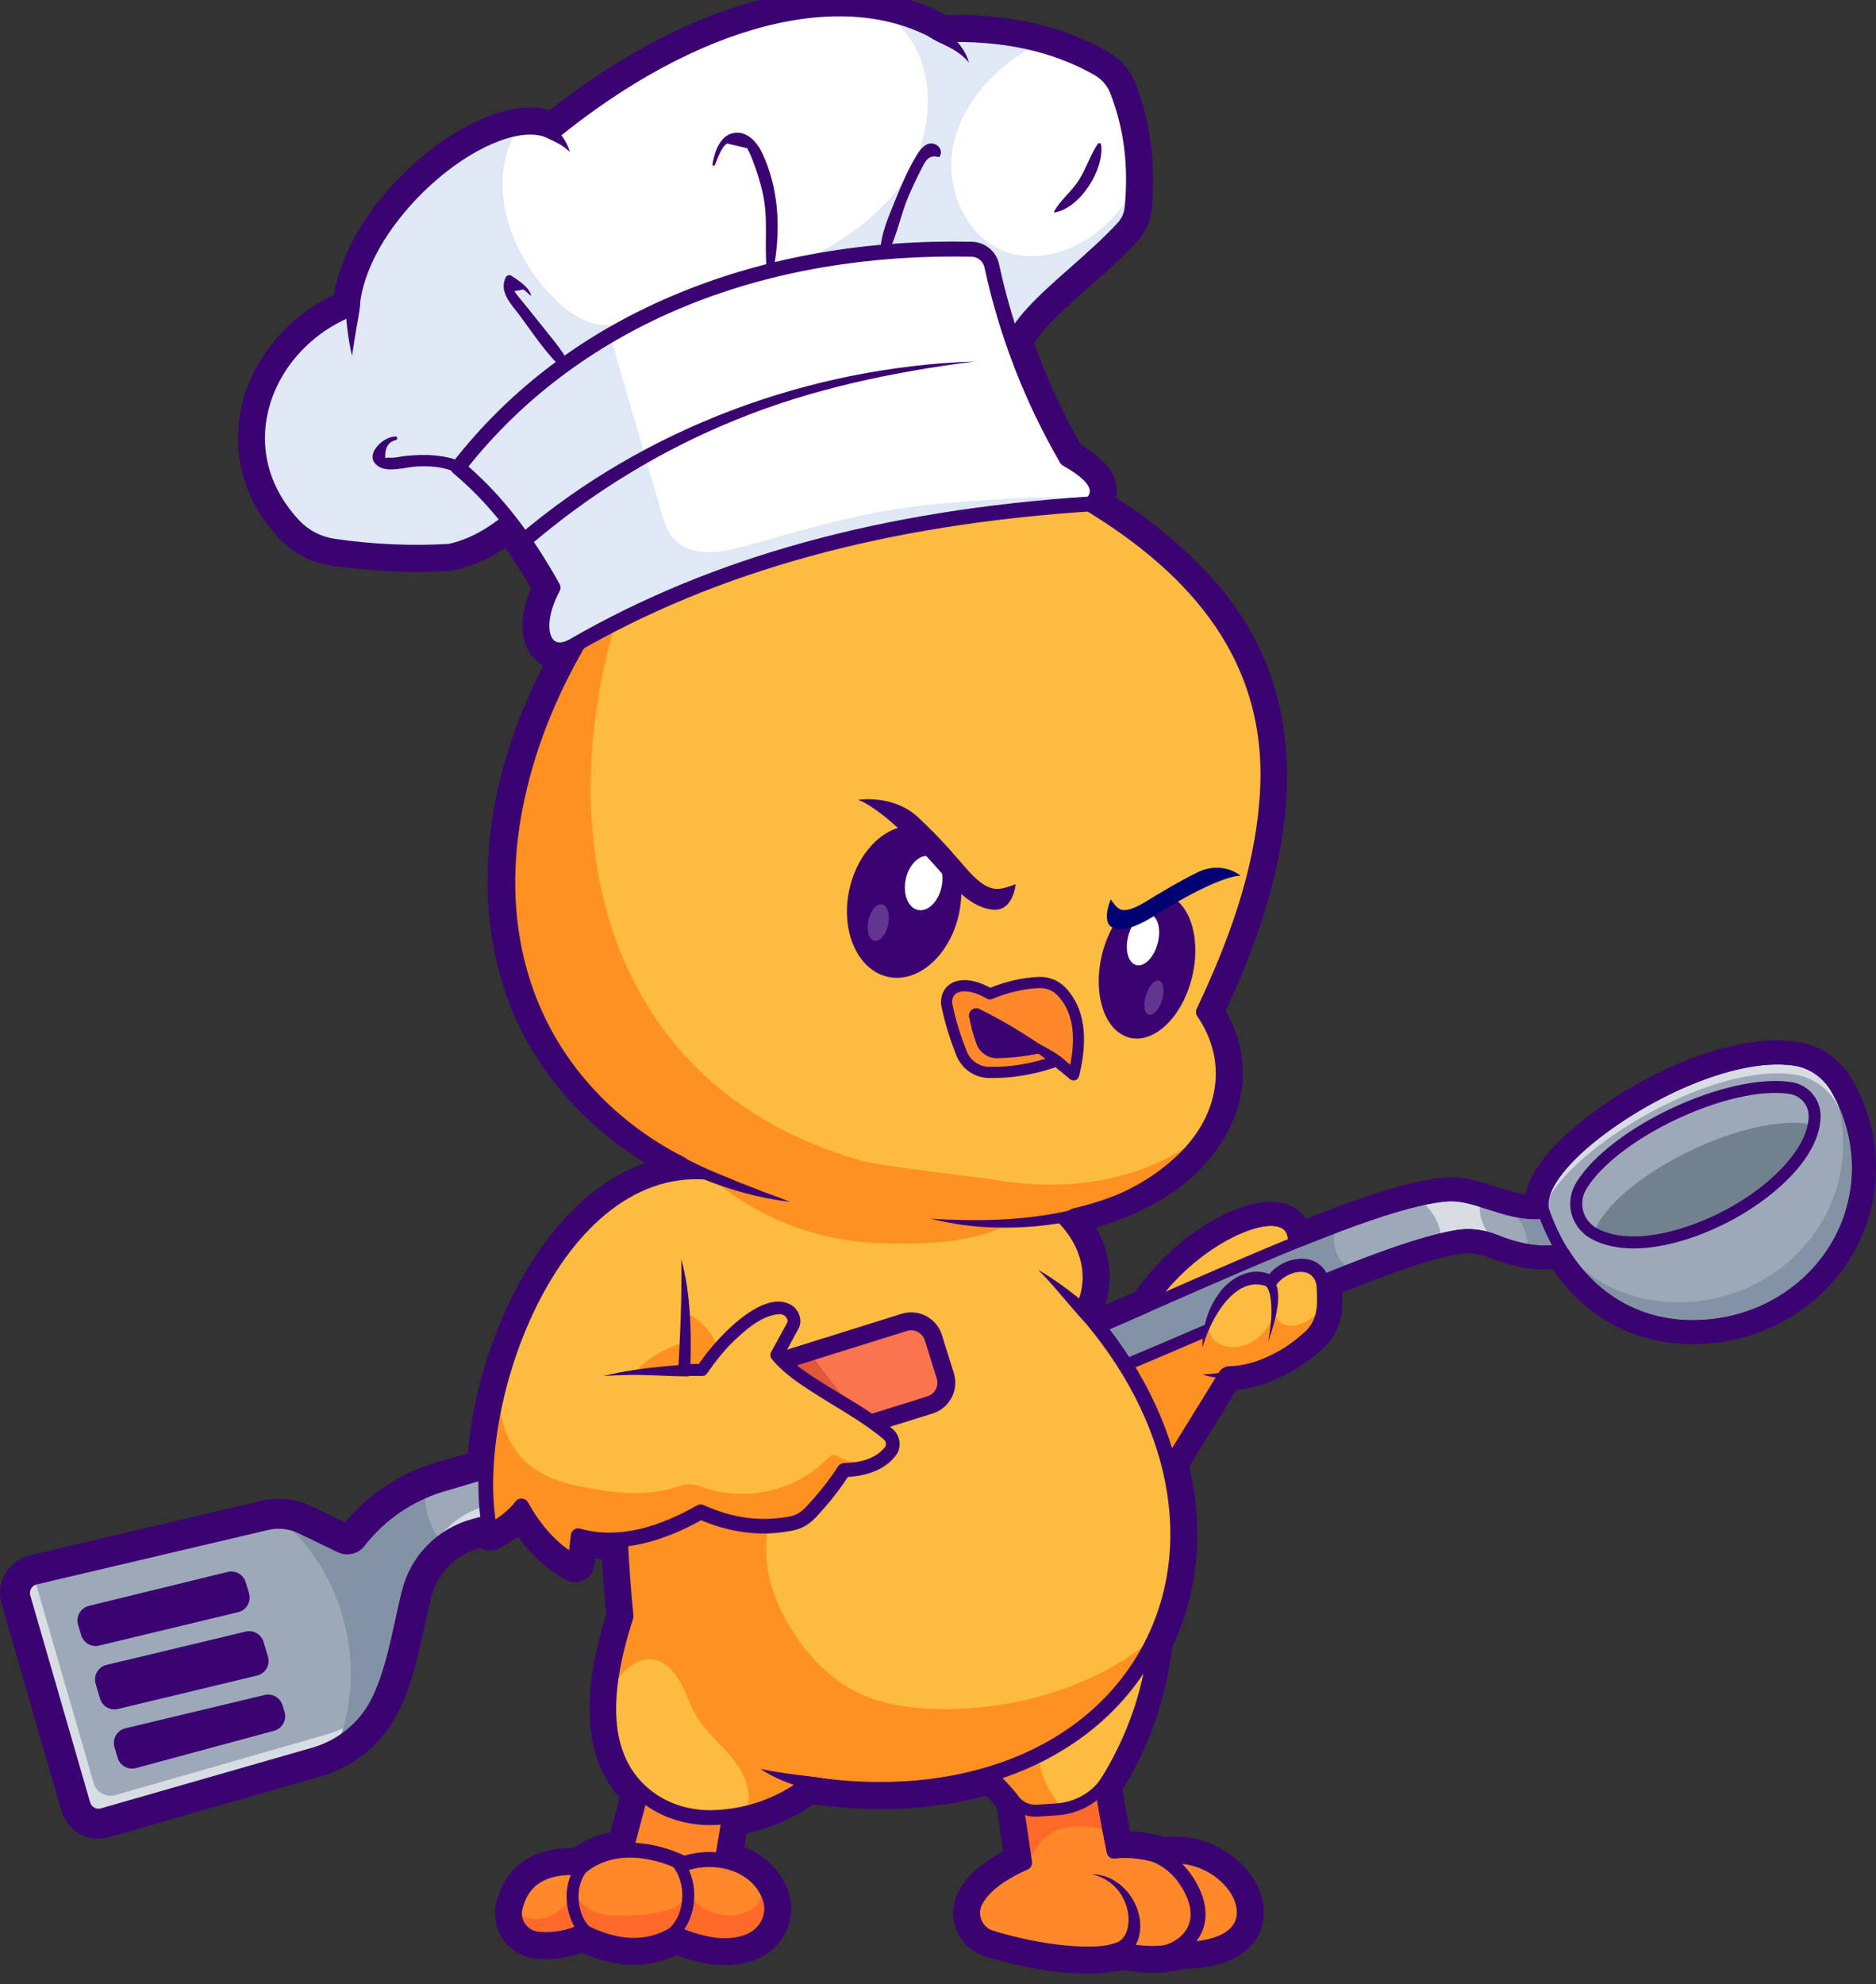 <?xml version="1.0" encoding="UTF-8"?>
<svg id="Layer_2" xmlns="http://www.w3.org/2000/svg" viewBox="0 0 3121.97 3300.75">
  <rect x="0" y="0" width="3121.97" height="3300.75" fill="#333333" stroke="none"/>
  <g id="Layer_1-2">
    <g>
      <g>
        <path d="M2153.44,2068.1l-87.64,173.69-5.07,8.25-139.09,225.39-97.28-111.15-41.91-47.92,79.54-84.51,46.93-58.71c82.32-125.22,248.26-190.69,244.53-105.04h-.01Z" fill="#fbbc3f"/>
        <path d="M2060.73,2250.04l-139.09,225.39-97.28-111.15c-2.68-27.64,2.04-56.22,12.23-82.17,15.06-38.53,41.36-71.83,71.28-100.36l1.89-1.94c38.62,15.76,82.42,18.64,122.78,8,7.41,20.83,18.74,40.07,27.44,60.4.25.6.5,1.19.75,1.84h0Z" fill="#ff9022"/>
        <path d="M1921.64,2485.37c-2.85,0-5.59-1.23-7.48-3.39l-139.19-159.07c-3.37-3.85-3.27-9.63.24-13.36l79.26-84.22,46.38-58.03c66.46-100.78,182.06-161.8,233.67-145.11,19.63,6.34,29.87,22.81,28.84,46.36-.06,1.41-.42,2.79-1.05,4.04l-87.64,173.69c-.13.25-.27.5-.42.74l-144.16,233.64c-1.66,2.69-4.49,4.43-7.64,4.69-.28.02-.55.03-.83.03h.02ZM1795.87,2316.6l124.38,142.14,136.86-221.81,86.45-171.32c.12-17.49-8.52-22.37-15.15-24.52-39.2-12.66-147.53,40.68-211.2,137.51-.17.25-.35.5-.54.74l-46.92,58.7c-.17.21-.35.42-.53.6l-73.35,77.95h0Z" fill="#3b0372"/>
        <path d="M2617.59,2057.86l-19.09,21.52c-35.25,7.01-72.53-.3-111.1-15.91-20.18-8.15-42.1-10.79-63.53-7.06-45.49,7.9-105.93,28.33-174.88,55.38-126.81,49.81-282.41,121.99-426.77,179.7l-24.85-69.59c158.97-69,310.69-137.95,430.05-182.94,78.49-29.58,142.97-48.72,186.36-50.71,39.27,0,75.41,21.72,119.11,28.14.05.05.1.05.15,0,11.58,1.74,23.66,2.39,36.49,1.24l1.24,1.04h.05l46.78,39.17v.02Z" fill="#9da9b9"/>
        <g opacity=".6">
          <path d="M2361.58,1996.43c21.51,14.45,35.68,39.28,37.18,65.14,25.27-12.79,55.92-14.5,82.46-4.6-13.03-14.02-19.9-33.57-18.5-52.66.1-1.33.23-2.7-.2-3.96-.51-1.5-1.75-2.63-2.99-3.61-15.81-12.57-37.9-12.46-58.09-11.75-12.97.46-27.15,1.39-36.65,10.23" fill="#fff"/>
        </g>
        <path d="M2249.38,2110.1c-.1.55-.25,1.14-.4,1.69-126.81,49.81-282.41,121.99-426.76,179.7l-24.85-69.59c158.97-69,310.69-137.95,430.05-182.94l-.05.1c-16.01,23.51-4.52,60.7,22.02,71.04h-.01Z" fill="#8393a5"/>
        <path d="M2541.38,2072.67c1.64-23.71-11.19-47.87-31.72-59.85l6.56.9c5.17,2.34,10.94,2.83,16.65,2.68.05.05.1.05.15,0,11.58,1.74,23.66,2.39,36.49,1.24l1.24,1.04h.05c5.42,21.03,13.42,41.41,23.71,60.55-17.9.2-35.84-1.99-53.14-6.56h.01Z" fill="#8393a5"/>
        <path d="M1822.22,2301.44c-1.4,0-2.79-.29-4.09-.88-2.46-1.11-4.36-3.17-5.28-5.72l-24.85-69.59c-1.76-4.93.6-10.38,5.41-12.47,38.85-16.86,77.27-33.72,114.89-50.23,219.98-96.53,409.95-179.9,505.03-184.22h.05c24.09,0,45.73,7.04,68.65,14.5,26.82,8.73,54.56,17.73,86.6,14.93,2.64-.28,5.23.58,7.25,2.27l48.09,40.2c2.06,1.72,3.34,4.21,3.54,6.89s-.7,5.33-2.49,7.34l-19.12,21.52c-1.44,1.62-3.37,2.73-5.49,3.15-34.36,6.84-72.53,1.45-116.74-16.42-18.8-7.59-38.9-9.85-58.11-6.51-86.94,15.1-231.07,77.43-383.67,143.43-71.32,30.84-145.07,62.74-215.98,91.1-1.19.48-2.44.71-3.69.71h0ZM1809.85,2227.32l18.25,51.1c67.71-27.28,137.9-57.64,205.89-87.05,153.71-66.48,298.89-129.26,388.16-144.77,22.86-3.98,46.72-1.33,68.97,7.66,39.08,15.8,72.58,21.04,102.19,15.95l10.04-11.3-37.13-31.04c-34.26,2.09-64.01-7.57-90.34-16.14-21.39-6.96-41.6-13.53-62.1-13.53-90.93,4.15-279.34,86.82-497.49,182.56-34.89,15.31-70.46,30.92-106.43,46.55h0Z" fill="#3b0372"/>
        <path d="M1675.25,2897.19l29.91,201.6c-41.03,18.18-70.97,40.17-82.83,65.99-10.71,23.31,2.1,51.14,25.97,58.67,74.3,23.43,175.66,37.04,214.88,19.47,35.86,8.42,70.15,9.41,102.25,0,185.91,0,92.95-172.97-27.89-153.75-27.38-7.55-54.98-13.2-83.66-9.61-17.29-85.56-29.98-165.93-31.64-233.88l-147,51.5h.01Z" fill="#ff8928"/>
        <path d="M1841.11,3049.92c-3.65-7.98-15.53-9.82-25.4-10.46-15.92-1.02-32.28-2-47.46,2.13-29.03,7.9-47.55,33.05-54.98,58.59-14.17-34.43-20.79-71.12-19.4-107.53,47.59,10.54,102.92,5.98,137.77-23.57,10.24,23.86,13.31,49.95,8.82,74.99" fill="#ff6a29"/>
        <path d="M1809.58,3263.4c-49.76,0-113.88-11.97-165.02-28.1-14.9-4.7-27.17-15.78-33.65-30.4-6.46-14.56-6.42-31.08.12-45.31,11.73-25.52,38.78-48.44,80.46-68.21l-28.54-192.36c-.87-5.9,2.56-11.58,8.18-13.55l147-51.5c3.74-1.31,7.91-.76,11.18,1.5s5.26,5.95,5.36,9.92c1.4,57.11,10.7,127.5,29.22,220.84,26.4-1.31,51.23,3.98,74.42,10.27,55.02-7.57,103,21.08,126.46,53.33,19.27,26.5,23.69,56.24,11.81,79.56-10.59,20.8-38.17,45.55-109.38,45.95-31.19,8.79-64.93,8.98-102.96.57-13.97,5.21-32.94,7.49-54.65,7.49h-.01ZM1689.05,2905.52l28.41,191.44c.82,5.53-2.15,10.92-7.26,13.19-40.32,17.87-66.8,38.55-76.57,59.82-3.56,7.75-3.56,16.81.01,24.86,3.59,8.1,10.3,14.21,18.41,16.77,79.73,25.15,174.09,34.3,206.06,19.99,2.49-1.11,5.27-1.38,7.92-.76,36.04,8.47,67.43,8.52,95.91.17,1.14-.33,2.31-.5,3.5-.5,46.75,0,78.36-11.5,88.99-32.38,7.54-14.82,3.9-34.88-9.77-53.66-19.38-26.65-59.37-50.28-105.16-43-1.75.28-3.54.19-5.26-.29-24.77-6.83-51.45-12.68-78.81-9.26-6.43.85-12.43-3.49-13.73-9.87-18.41-91.1-28.46-161.35-31.25-219.04l-121.4,42.54v-.02Z" fill="#3b0372"/>
        <path d="M1942.19,3260.16c-5.3,0-10.21-3.42-11.86-8.75-2.04-6.55,1.63-13.52,8.18-15.56,8.64-2.69,29.73-11.14,38.8-31.61,8.98-20.25,2.85-46.57-17.26-74.11-13.76-18.84-31.46-28.75-43.89-33.75-6.37-2.56-9.46-9.8-6.9-16.17,2.57-6.36,9.8-9.45,16.17-6.9,22.14,8.9,41.05,23.48,54.69,42.15,25.58,35.03,32.65,70.14,19.92,98.85-13.21,29.77-42.27,41.57-54.15,45.27-1.23.38-2.47.56-3.69.56v.02Z" fill="#3b0372"/>
        <path d="M1850.56,3233.96c26.93-3.85,31.29-36.4,25.02-59.27-6.94-27.88-29.85-51.18-58.88-56.68,49.96-.4,89.83,53.64,79.12,102.09-3.7,19.25-21.27,37.18-41.22,39.55-17.35,2.63-21.37-22.87-4.04-25.69h0Z" fill="#3b0372"/>
        <path d="M1493.13,2810.5c69.27,75.44,150.95,127.62,194.28,184.45,8.99,11.79,23.59,18.24,38.73,17.24l32.32-2.13c35-2.31,67.06-20.82,84.97-50.08,58.45-95.52,83.43-197.1,81.81-303.5l-65.6-8.27-366.51,162.3h0Z" fill="#fbbc3f"/>
        <path d="M1905.23,2739.4c-64.12-5.16-129.98,29.58-160.4,84.62-30.42,55.03-23.65,127.18,16.49,175.72-8.98,11.32-26.2,13.85-40.27,9.75s-25.71-13.51-36.84-22.78c-59.43-49.53-116.29-101.95-170.28-157,81.61-25.94,163.22-51.89,244.82-77.83,23.33-7.42,47.22-15.12,66.4-30,13.89-10.77,24.68-24.84,38.09-36.16,13.41-11.32,31.1-20.04,48.5-16.69,6.96,19.11,8.15,40.17,3.39,59.94" fill="#ff9022"/>
        <path d="M1723.04,3022.24c-17.19,0-33.25-7.78-43.53-21.25-22.13-29.02-55.7-57.79-91.25-88.25-32.42-27.78-69.17-59.27-102.45-95.51-2.16-2.36-3.06-5.61-2.41-8.75s2.78-5.76,5.71-7.06l366.51-162.29c1.65-.73,3.47-1.01,5.27-.77l65.6,8.27c4.91.62,8.62,4.76,8.7,9.71,1.7,111.85-26.32,215.76-83.27,308.85-19.44,31.77-54.14,52.26-92.8,54.81l-32.32,2.13c-1.26.08-2.52.12-3.76.12h0ZM1509.97,2813.92c29.69,30.99,60.92,57.75,91.23,83.72,36.37,31.16,70.72,60.6,94.12,91.29,6.97,9.14,18.3,14.12,30.17,13.35l32.32-2.13c32.23-2.12,61.07-19.07,77.14-45.35,53.49-87.42,80.53-184.79,80.42-289.54l-54.23-6.84-351.18,155.5h.01Z" fill="#3b0372"/>
        <g>
          <g>
            <polygon points="1242.51 2850.67 1196.71 3126.24 1054.59 3112.95 1040.14 3082.67 1125.69 2760.86 1242.51 2850.67" fill="#ff8928"/>
            <path d="M1222.91,2954.3c-21.09-30.36-61.59-45.79-97.53-37.17-15.08,3.62-28.96,10.94-43.35,16.72,11.51-33.84,19.8-68.77,24.74-104.18,31.41,33.24,81.63,47.35,125.75,35.32-.73,29.41-4.6,58.75-11.54,87.34l1.94,1.96h0Z" fill="#ff6a29"/>
            <path d="M1196.72,3138.67c-.39,0-.78-.01-1.17-.05l-142.13-13.29c-4.35-.41-8.17-3.08-10.06-7.02l-14.44-30.28c-1.27-2.67-1.55-5.69-.8-8.54l85.55-321.81c1.07-4.02,4.08-7.24,8.01-8.57,3.93-1.34,8.28-.62,11.57,1.91l116.82,89.8c3.64,2.8,5.44,7.37,4.69,11.89l-45.8,275.58c-1.01,6.05-6.24,10.39-12.25,10.39h.01ZM1062.76,3101.23l123.59,11.56,42.68-256.81-96.12-73.89-79.58,299.36,9.44,19.79h-.01Z" fill="#3b0372"/>
          </g>
          <g>
            <path d="M896.26,3226.13c25.23,2,49.55-2.05,73.01-13.09,59,29.96,110.3,30.64,154.33,3.56,45.49,19.7,86.91,26.65,121.76,13.33,30.76-11.72,47.08-45.22,34.89-75.87-1.61-4.08-3.49-7.86-5.66-11.53-19.65-34.11-59.83-51.03-100.51-48.95-12.02.57-24.18,2.78-35.77,6.8-41.09-20.45-88.83-28.88-129.79-16.77-15.72,4.67-30.45,12.38-43.4,23.58-66.76-4.22-98.24,23.52-107.98,67.27-.24,1.17-.49,2.24-.55,3.3-3.58,24.23,14.74,46.45,39.68,48.36h0Z" fill="#ff8928"/>
            <path d="M896.26,3226.13c25.23,2,49.55-2.05,73.01-13.09,59,29.96,110.3,30.64,154.33,3.56,45.49,19.7,86.91,26.65,121.76,13.33,30.76-11.72,47.08-45.22,34.89-75.87-1.61-4.08-3.49-7.86-5.66-11.53l-11.3-7.94c6.03,8.82,4.88,21.2-1.03,30.11-5.82,8.9-15.52,14.68-25.69,18.07-35.86,12.01-79.29-6.71-95.19-41.07,1.79,8.79-2.37,18.11-8.88,24.25-6.5,6.23-15.13,9.85-23.8,12.4-20.1,6-41.25,7.21-62.13,8.03-17.9.7-36.19,1.04-53.08-4.56-16.99-5.69-32.54-18.67-36.4-36.15-10.33,19.2-25.93,36.58-46.56,43.66-18.35,6.31-40.96,2.38-53.94-11.56-3.58,24.23,14.74,46.45,39.68,48.36h0Z" fill="#ff6a29"/>
            <path d="M1206.35,3249.27c-24.31,0-51.42-6.25-81.83-18.79-45.41,25.43-97.66,24.18-155.51-3.71-23.15,9.83-47.95,13.78-73.73,11.79-16.31-1.27-31.22-9.51-40.89-22.6-9.41-12.74-12.84-28.86-9.4-44.23,8.34-37.28,35.19-80.46,115.92-77.19,53.06-42.47,125.6-32.33,178.33-7.5,63.25-19.1,130.89,8.2,152.52,62.42,6.91,17.32,6.6,36.26-.87,53.32-7.71,17.62-22.68,31.75-41.06,38.78-13.42,5.14-27.88,7.71-43.48,7.71ZM1123.61,3204.18c1.68,0,3.35.34,4.94,1.02,46.34,20.06,83.1,24.35,112.4,13.15,12.39-4.74,22.04-13.81,27.18-25.54,4.79-10.92,4.98-23.05.55-34.15-19.46-48.76-80.74-62.11-126.35-46.52-3.15,1.08-6.59.85-9.56-.63-47.18-23.49-113.87-34.48-159.52,5.08-2.46,2.14-5.7,3.24-8.92,3.01-54.64-3.43-85.67,15.38-95.09,57.55-1.9,8.46-.07,16.99,5.14,24.04,5.39,7.28,13.71,11.88,22.83,12.59,23.85,1.83,45.71-2.06,66.78-11.98,3.47-1.64,7.5-1.57,10.91.16,54.92,27.86,101.42,29.19,142.19,4.07,1.99-1.22,4.25-1.84,6.52-1.84h0Z" fill="#3b0372"/>
            <path d="M1102.53,3237.19c-3.85,0-7.51-2.25-9.14-6.01-2.17-5.04.15-10.89,5.19-13.07,18.25-7.87,31.16-25.72,35.43-48.96,4.8-26.17-2.54-53.2-18.7-68.87-3.94-3.82-4.04-10.12-.22-14.06,3.83-3.95,10.12-4.03,14.06-.22,21.12,20.48,30.47,53.71,24.42,86.73-5.48,29.89-22.65,53.08-47.1,63.63-1.28.55-2.62.82-3.94.82h0Z" fill="#3b0372"/>
            <path d="M986.39,3230.94c-1.39,0-2.79-.29-4.13-.91-20.59-9.42-35.82-34.72-38.8-64.43-3.22-32.1,8.25-61.02,30.68-77.34,4.44-3.23,10.66-2.25,13.89,2.19,3.23,4.44,2.26,10.65-2.19,13.89-16.66,12.13-25.1,34.29-22.59,59.28,2.26,22.48,13.22,41.9,27.29,48.34,4.99,2.28,7.19,8.18,4.9,13.17-1.67,3.65-5.27,5.81-9.04,5.81h-.01Z" fill="#3b0372"/>
          </g>
        </g>
        <path d="M1762.57,2018.09c44.74,39.77,66.83,99.59,39.77,159.07,347.97,392.71,88.1,874.32-457.34,790.4-43.66,33.5-94.33,53.04-153.33,56.02-41.05,2.07-82.12-8.92-114.65-34.05-68.06-52.58-84.67-148.6-35.26-300.35-31.91-328.14-3.56-598.8,144.16-755.6l109.36-34.8,467.28,119.31h0Z" fill="#fbbc3f"/>
        <path d="M1017.78,2809.35c17.26-32.15,44.7-52.36,69.04-48.7,20.37,3.06,36.07,20.93,45.64,38.19,9.95,17.95,15.95,37.9,26.36,55.58,15.98,27.14,41.35,47.33,60.99,71.96s33.7,58.24,21.69,87.36c40.54-22.71,86.65-35.38,133.1-36.56,31.67-.81,63.22,3.62,94.86,5.26,68.08,3.53,137.02-6.08,200.84-30.05,108.87-40.9,201.02-124.54,252.26-228.95-98.9,82.67-230.31,121.56-359.2,119.63-45.16-.67-91.11-6.33-132.08-25.35-51.06-23.71-91.2-66.98-119.38-115.72-15.65-27.07-28.06-56.3-33.7-87.05-12.41-67.67,10.65-140.83,59.6-189.16,26.58-26.24,59.51-44.94,89.59-67.07s58.58-49.51,70.11-85.04c-76.89,21.18-155.01,37.88-233.83,50.01-19.25,2.96-42.57,4.1-54.25-11.48-8.58-11.44-6.99-27.18-7.97-41.45-2.45-35.6-24.8-69.18-56.69-85.18,4.61,35.31.47,63.4-3.58,81.07-6.91,30.18-11.95,52.16-30.39,64.47-24.14,16.13-46.1-.41-65.7,16.02-14.78,12.39-15.74,34.39-15.52,53.67.37,33.53.75,67.05,1.12,100.58.6,53.51,1.21,107.26,9.64,160.11.42,2.63,2.8,11.06,1.64,22.02-1.51,14.33-7.82,24.38-9.38,27.04-7.02,11.96-13.98,38.01-14.83,98.78h.02Z" fill="#ff9022"/>
        <path d="M1181.94,3036.26c-41.88,0-81.49-12.93-112.52-36.89-74.73-57.73-88.28-162.54-40.28-311.56-17-176.42-15.34-321.25,5.08-442.74,23.21-138.08,69.87-242.75,142.65-320.01,1.45-1.54,3.27-2.68,5.28-3.32l109.36-34.79c2.21-.71,4.58-.78,6.85-.2l467.27,119.3c1.92.49,3.7,1.44,5.18,2.75,51.25,45.56,68.46,108.5,45.99,166.02,159.41,183.59,199.92,404.18,105.52,577.32-46.6,85.46-122.36,152.12-219.09,192.78-101.57,42.7-224.2,55.01-354.94,35.7-45.73,33.82-98.19,52.44-156,55.37-3.46.18-6.92.26-10.36.26h0ZM1192.78,1944.44c-128.47,138.54-173.82,381.82-138.65,743.54.17,1.7-.02,3.42-.55,5.05-45.99,141.25-35.83,235.01,31.05,286.68,28.87,22.3,66.76,33.49,106.42,31.47,54.49-2.75,103.74-20.74,146.39-53.47,2.69-2.06,6.1-2.92,9.45-2.43,248.33,38.23,460.46-44.18,553.62-215.03,90.27-165.55,49.09-378.15-107.47-554.84-3.26-3.68-4.04-8.92-2.01-13.39,26.2-57.58-.27-111-34.52-142.65l-460.84-117.66-102.88,32.73h-.01Z" fill="#3b0372"/>
        <path d="M1804.84,2198.99c-26.51-28.12-49.59-59.15-77.07-86.45,33.84,19.5,64.59,44.39,94.82,69.06,13.53,12.16-5.73,31.11-17.76,17.39h.01Z" fill="#3b0372"/>
        <g>
          <g>
            <g>
              <path d="M172.08,3022.69l351.66-100.91c15.37-4.43,30.01-10.94,43.43-19.14,27.33-16.73,49.9-40.77,64.48-69.92,27.88-55.78,37.01-125.06,52.1-184.14,8.33-32.69,27.36-61,53.21-80.99,15.17-11.75,32.71-20.65,51.83-25.9l309.25-85.14-72.64-75.25-289.6,85.18c-9.81,2.92-19.52,6.32-28.89,10.27-43.94,18.41-82.63,47.95-112.04,85.9-3.18,4.06-7.57,6.71-12.39,7.77-4.55,1-9.42.53-13.9-1.65l-65.12-31.44c-10.67-5.16-22.12-8.12-33.79-8.85-8.96-.56-17.99.16-26.8,2.23l-385.28,90.61c-16.4,3.88-26.25,20.7-21.51,36.85l99.59,344.38c4.49,15.64,20.77,24.62,36.41,20.14h0Z" fill="#9da9b9"/>
              <g opacity=".6">
                <path d="M757.01,2531.14c15.17-11.75,32.71-20.65,51.83-25.9l265.6-73.12,23.59,24.44-309.25,85.14c-19.12,5.25-36.67,14.15-51.83,25.9-10.58,8.18-19.95,17.83-27.98,28.53,9.83-25.9,26.52-48.35,48.04-64.99h0Z" fill="#fff"/>
                <path d="M135.67,3002.55l-99.59-344.38c-4.59-15.65,4.58-31.83,20.09-36.35l99.55,344.27c4.49,15.64,20.77,24.62,36.41,20.14l351.66-100.91c15.37-4.43,30.01-10.94,43.43-19.14,19.89-12.18,37.22-28.26,50.82-47.34-2.03,4.7-4.13,9.35-6.4,13.88-14.57,29.15-37.15,53.19-64.48,69.92-13.42,8.21-28.06,14.72-43.43,19.14l-351.66,100.91c-15.64,4.49-31.92-4.5-36.41-20.14h0Z" fill="#fff"/>
              </g>
              <path d="M560.97,2904.14c2.07-.46,4.15-.91,6.19-1.5,27.33-16.73,49.9-40.77,64.48-69.92,27.88-55.78,37.01-125.06,52.1-184.14,8.33-32.69,27.36-61,53.21-80.99-11.26-13.24-19.8-28.83-24.56-45.4-4.29-14.77-6.05-30.1-5.49-45.44-43.94,18.41-82.63,47.95-112.04,85.9-3.18,4.06-7.57,6.71-12.39,7.77-4.55,1-9.42.53-13.9-1.65l-65.12-31.44c-10.67-5.16-22.12-8.12-33.79-8.85l-.49,1.3c104.73,88.82,143.56,247.18,91.79,374.36h.01Z" fill="#8393a5"/>
              <path d="M163.98,3038.74c-19.25,0-37.03-12.65-42.64-32.03l-99.61-344.38c-3.36-11.63-1.78-24.28,4.32-34.72,6.19-10.59,16.18-17.97,28.13-20.78l385.3-90.63c23.6-5.55,48.63-2.8,70.47,7.74l65.11,31.45c2.77,1.33,6.12.54,8.01-1.88,37.89-48.83,89.27-83.86,148.56-101.31l289.56-85.2c5.32-1.57,11.08-.05,14.94,3.95l72.64,75.24c3.66,3.78,5.04,9.22,3.66,14.29-1.39,5.08-5.35,9.05-10.43,10.44l-309.25,85.15c-46.47,12.79-82.71,49.64-94.58,96.18-4.05,15.89-7.63,32.32-11.41,49.72-10.18,46.79-20.7,95.18-41.77,137.38-23.38,46.81-66.08,82.06-117.17,96.73l-351.64,100.92c-4.07,1.17-8.17,1.72-12.2,1.73h0ZM463.73,2543.22c-5.84,0-11.69.66-17.43,2.01l-385.3,90.63c-3.91.92-7.18,3.34-9.21,6.81s-2.53,7.51-1.42,11.37l99.61,344.38c2.22,7.68,10.31,12.15,17.95,9.93l351.64-100.92c43.09-12.36,79.07-42.03,98.72-81.39,19.4-38.86,29.52-85.39,39.31-130.39,3.67-16.89,7.47-34.35,11.66-50.76,14.51-56.89,58.79-101.93,115.56-117.56l285.03-78.48-48.92-50.68-280.89,82.65c-53.25,15.67-99.39,47.13-133.42,90.99-10.46,13.47-29.18,17.88-44.54,10.44l-65.11-31.45c-10.39-5.02-21.8-7.58-33.25-7.58h0Z" fill="#3b0372"/>
              <path d="M164.98,2737.57l231.28-55.58c13.97-3.36,22.25-17.75,18.12-31.51l-5.51-18.37c-3.82-12.76-16.97-20.29-29.91-17.12l-230.97,56.5c-13.9,3.4-22.12,17.74-18.04,31.45l5.2,17.45c3.79,12.75,16.9,20.3,29.83,17.19h0Z" fill="#3b0372"/>
              <path d="M196.33,2843l231.48-55.56c13.97-3.35,22.25-17.76,18.13-31.52l-7.34-24.47c-3.81-12.71-16.89-20.24-29.79-17.15l-231.48,55.39c-13.96,3.34-22.26,17.72-18.16,31.47l7.33,24.64c3.79,12.75,16.89,20.3,29.82,17.19h0Z" fill="#3b0372"/>
              <path d="M226.3,2941.34l229.75-62.02c13.6-3.67,21.49-17.85,17.45-31.35l-3.33-11.08c-3.81-12.71-16.89-20.23-29.79-17.15l-231.68,55.44c-13.96,3.34-22.26,17.72-18.16,31.48l5.26,17.67c3.87,13,17.4,20.55,30.5,17.02h0Z" fill="#3b0372"/>
            </g>
            <path d="M1050.43,2492.75l66.23-20.71,322.49-100.88,108.51-33.92c20.42-6.38,31.83-28.17,25.39-48.57l-19.8-63.34c-6.38-20.42-28.09-31.78-48.57-25.39l-158.52,49.6-309.95,96.94-28.75,8.98c-20.42,6.38-31.77,28.16-25.39,48.57l19.8,63.35c6.38,20.42,28.16,31.77,48.57,25.39v-.02Z" fill="#f9744f"/>
            <polygon points="1116.66 2472.04 1439.14 2371.16 1346.15 2249.52 1036.2 2346.46 1116.66 2472.04" fill="#e05838"/>
            <path d="M1038.79,2509.46c-8.56,0-17.04-2.07-24.83-6.15-12.7-6.65-22.06-17.85-26.34-31.53l-19.81-63.31c-8.83-28.25,6.96-58.42,35.21-67.26l497.21-155.53c13.68-4.29,28.22-2.98,40.92,3.67,12.71,6.65,22.06,17.85,26.34,31.53l19.8,63.31h0c4.28,13.69,2.97,28.22-3.67,40.92-6.65,12.71-17.85,22.06-31.53,26.34l-497.21,155.53c-5.29,1.65-10.7,2.48-16.09,2.48ZM1516.25,2213.06c-2.35,0-4.75.35-7.1,1.09l-497.21,155.53c-12.55,3.93-19.57,17.33-15.65,29.88l19.81,63.31c3.93,12.56,17.35,19.56,29.89,15.65l497.21-155.53c6.08-1.9,11.06-6.06,14.01-11.7,2.95-5.65,3.53-12.1,1.63-18.18l-19.8-63.31c-3.19-10.19-12.62-16.73-22.78-16.73h0Z" fill="#3b0372"/>
          </g>
          <g>
            <path d="M1484.88,2408.12c-.75,2.53-2.04,5.02-3.83,7.21-17.45,21.28-44.29,29.43-76.41,30.27-16.45,25.6-35.64,49.66-57.42,72.23-7.85,8.2-17.99,14.07-29.13,16.35-53.99,10.94-104.29,2.53-152.06-18.99-67.11,37.93-134.81,58.76-203.81,39.77l-4.97,44.74c-37.13-19.98-66.06-52.84-89.48-94.45-12.93,17.1-31.37,30.52-52.2,42.25-13.72-61-8.75-145.4,12.88-231.55,48.67-194.57,181.89-397.88,374.87-360l-69.59,139.19c8,52.49,8.2,115.82,4.97,183.93h29.83c56.12-84.16,134.22-128.75,151.57-88.24,2.09,4.87,1.59,10.49-.99,15.11l-26.3,48.27c36.74,45.93,128.6,83.36,185.47,131.88,6.56,5.57,8.9,14.27,6.61,22.02h-.01Z" fill="#fbbc3f"/>
            <path d="M1058.22,2281.06c9.86-11.05,21.69-20.25,34.38-27.89,15.3-9.21,31.91-16.21,49.18-20.74l-.88,48.22c-2.69-.05-5.38-.1-8.07-.16-4.78-.09-9.56-.19-14.35-.28-15.12-.3-30.35-.58-45.26,1.97-4.13.71-8.22,1.63-12.31,2.55" fill="#ff9022"/>
            <path d="M1484.88,2408.12c-.75,2.53-2.04,5.02-3.83,7.21-17.45,21.28-44.29,29.43-76.41,30.27-16.45,25.6-35.64,49.66-57.42,72.23-7.85,8.2-17.99,14.07-29.13,16.35-53.99,10.94-104.29,2.53-152.06-18.99-67.11,37.93-134.81,58.76-203.81,39.77l-4.97,44.74c-37.13-19.98-66.06-52.84-89.48-94.45-12.93,17.1-31.37,30.52-52.2,42.25-13.72-61-8.75-145.4,12.88-231.55.94-1.34,1.89-2.68,2.88-4.03l4.13-9.3c-12.63,52.79,10.79,112.25,55.97,142.37,26.89,17.9,59.26,25.45,91.07,31.12,45.24,8,92.51,12.68,136.55-.3,9.69-2.88,19.44-6.61,29.53-6.36,9.35.2,18.19,3.73,27.09,6.61,68.85,22.37,149.58,2.78,200.48-48.72,3.23-3.23,6.86-6.81,11.38-6.96,3.63-.1,6.81,2.04,9.94,3.83,27.89,16.21,66.86,8.4,87.39-16.11l.02.02Z" fill="#ff9022"/>
            <path d="M1201.41,1965.71c-262.98-49.59-415.82,371.51-373.85,579.1l-18-8c18.83-10.63,36.36-23.06,48.4-38.98,5.12-7.07,16.43-6.21,20.54,1.38,20.41,36.29,47.81,69.85,84.61,89.6l-18.14,9.52s4.96-44.75,4.96-44.78c.76-7.5,8.36-12.6,15.58-10.52,66.7,18.96,135.71-5.27,194.42-38.65,3.55-2.01,7.74-2.05,11.21-.51,20.58,9.3,42.09,16.25,64.12,19.92,22.01,3.73,44.5,4.03,66.61.91,10.03-1.47,20.08-2.58,28.56-8.34,8.86-5.94,15.5-14.74,22.76-22.43,15.25-17.17,29.24-35.42,41.67-54.66,2.15-3.34,5.8-5.21,9.49-5.32,25.42-.61,52.05-6.1,68.29-26.43,2.7-3.57,2.09-9.28-1.29-12.36l-.48-.47-1.01-.82-8.06-6.58c-33.79-26.41-71.12-46.69-107.67-70.01-25.13-16.25-50.09-32.61-69.72-56.34-2.8-3.47-3.06-8.17-1.04-11.86,5.09-9.3,19.34-35.22,24.34-44.34l2.03-3.7c.39-.71.57-1.15.76-1.76.91-2.7-.29-5.03-1.69-7.16-2.92-4.4-6.8-5.89-12.86-5.91-30.02,2.9-56.09,26.81-77.81,47.65-15.29,15.49-29.05,32.62-41.27,50.77-1.91,2.88-5.13,4.45-8.34,4.46l-29.83-.08c-5.68.1-10.31-4.75-9.93-10.42.94-15.26,1.63-30.52,2.29-45.77,1.5-30.52,2.62-60.99,2.9-91.56.26-15.31-.02-30.63-.23-46.12,4.37,14.88,7.2,30.15,9.6,45.47,6.72,45.99,7.05,92.6,5.31,138.93l-9.93-10.42,29.83-.08-8.34,4.46c23.85-38.39,107.52-133.45,157.71-101.86,12.33,8.51,18.34,26.21,10.45,39.53l-2.01,3.71-8.04,14.82-16.07,29.65-1.04-11.85c17.33,20.77,41.57,36.47,64.68,51.22,39.46,24.89,82.17,47.56,118.63,77.79,13.37,10.04,16.84,30.42,6.84,44.14-19.71,26.75-55.16,36.07-86.39,36.6l9.51-5.36c-12.99,20.35-27.61,39.62-43.51,57.71-8.63,9.41-16.7,19.74-27.5,26.77-11.18,7.7-25.13,10.43-38.23,12.16-48.83,7.47-99.63-1.81-144.29-22.02l11.21-.51c-62.93,36.34-140.42,61.92-213.21,40.89l15.59-10.57-4.99,44.74c-.74,8.54-10.72,13.72-18.15,9.52-20.74-11.17-39.08-26.27-54.64-43.37-15.6-17.12-28.56-36.16-39.7-55.92l20.54,1.38c-14.93,19.63-35.1,33.72-55.99,45.53-6.94,4.19-16.46-.05-18-8-39.99-197.91,83.1-549.64,297.15-602.44,34.2-8.54,70.29-8.47,104.48-1.57,5.38,1.08,8.86,6.33,7.78,11.71-1.07,5.34-6.27,8.8-11.61,7.8h.01Z" fill="#3b0372"/>
            <path d="M1142.53,2289.77c-34.44-.25-68.81-3.43-103.3-2.24-11.52.46-23.13.66-34.75,1.48,33.81-8.43,68.64-12.89,103.38-16.17,11.63-1.15,23.29-1.94,34.98-2.95,5.49-.47,10.31,3.59,10.78,9.07.6,6.27-4.91,11.43-11.1,10.81h.01Z" fill="#3b0372"/>
          </g>
        </g>
        <path d="M1184.07,1960.02c65.76,56.45,148.26,93.16,234.22,104.22,28.45,3.66,57.18,4.57,85.86,4.51,69.79-.17,143.31-7.41,200.56-47.33-21.12-12.56-45.29-19.95-69.82-21.36-15.74-.9-31.6.61-47.25-1.34-13.05-1.63-25.67-5.64-38.45-8.71-25.1-6.03-50.91-8.45-76.62-10.86-76.68-7.17-153.36-14.34-230.04-21.51-19.31-1.81-39.59-3.47-57.38,4.27" fill="#ff9022"/>
        <path d="M1368.06,2983.32c-17.99-4.51-35.84-9.7-53.2-16.16-17.32-6.48-34.28-14.25-49.4-24.46,25.35,5.65,53.75,8.98,79.59,12.22,9.51,1.31,19.1,2.24,28.51,4.22,16.25,3.8,10.82,27.78-5.51,24.18h.01Z" fill="#3b0372"/>
        <g>
          <path d="M2567.88,2013.12c-22.38-85.04,261.54-274.87,419.92-250.15,29.1,4.54,54.14,22.92,68.88,48.42,25.8,44.66,36.65,92.68,35.25,139.25-3.94,132.16-108.24,237.76-239.52,253.43-118.43,14.13-232.37-41.93-284.53-190.95h0Z" fill="#9da9b9"/>
          <g opacity=".6">
            <path d="M2568.46,2014.69c23.54-91.94,274.16-249.53,419.33-226.87,29.1,4.54,54.14,22.92,68.88,48.42,22,38.08,33.09,78.6,35.03,118.59.06-1.4.18-2.78.23-4.19,1.39-46.57-9.45-94.6-35.25-139.26-14.74-25.5-39.77-43.88-68.88-48.42-158.38-24.72-442.3,165.11-419.92,250.15.19.54.39,1.04.58,1.57h0Z" fill="#fff"/>
          </g>
          <path d="M3056.67,1811.39c-3.96-6.85-8.68-13.17-14.01-18.86,17.97,38.55,25.59,78.96,24.41,118.35-3.94,132.16-108.24,237.76-239.52,253.43-90.32,10.78-177.99-19.33-237.68-100.31,58.32,110.88,158.7,152.47,262.53,140.08,131.29-15.67,235.58-121.27,239.52-253.43,1.39-46.57-9.45-94.6-35.25-139.26Z" fill="#8393a5"/>
          <path d="M2817.13,2216.15c-118.96,0-214.14-72.58-258.64-199.74-.09-.25-.16-.5-.23-.76-6.35-24.12,6.85-55.2,38.15-89.89,75.45-83.61,266.01-192.41,392.92-172.61,31.55,4.93,59.24,24.34,75.95,53.27,25.44,44.04,38.09,94.01,36.58,144.53-1.96,65.83-28.52,128.68-74.76,176.98-45.54,47.56-107.17,78.1-173.52,86.02-12.37,1.47-24.53,2.2-36.44,2.2h0ZM2577.4,2010.23c46.4,132.14,146.17,199.2,273.82,183.97,129.96-15.5,227.01-118.06,230.76-243.85,1.4-46.82-10.33-93.15-33.93-133.98-13.69-23.7-36.22-39.58-61.8-43.57-109.31-17.07-294.53,77.03-375.09,166.29-26.03,28.84-38.01,54.08-33.77,71.15h.01Z" fill="#3b0372"/>
          <path d="M3019.84,1857.67c-.1,4.72-.6,9.5-1.49,14.27-21.13,112.4-257.3,237.52-364.53,180.7-.35-.2-.75-.4-1.09-.6-4.62-2.53-8.8-5.62-12.38-9.1-18.84-18.15-23.02-47.57-8.35-71.09,53.79-86.25,244.38-177.47,347.58-161.86,19.59,2.98,34.8,17.5,39.07,36.04.85,3.73,1.29,7.61,1.19,11.63h0Z" fill="#9da9b9"/>
          <path d="M3018.35,1871.94c-21.13,112.4-257.3,237.52-364.53,180.7,1.19-7.26,3.83-14.47,8-21.13,53.79-86.25,244.38-177.47,347.58-161.86,3.08.45,6.11,1.24,8.95,2.29h0Z" fill="#72818e"/>
          <path d="M2718.73,2076.89c-25.71,0-49.98-4.77-70.77-16.12-5.4-2.96-10.28-6.55-14.54-10.69-22.76-21.93-26.83-56.27-9.86-83.48,57.55-92.27,251.31-182.51,357.51-166.43,23.43,3.57,41.98,20.69,47.27,43.63,1.07,4.72,1.55,9.45,1.45,14.08-1.29,64.52-70.51,127.41-134.86,164.74-49.48,28.7-116.69,54.26-176.19,54.26h0ZM2954.25,1818.16c-101.9,0-264.59,80.03-313.81,158.96-11.95,19.17-9.15,43.29,6.81,58.66,3.01,2.93,6.45,5.45,10.26,7.54,57.69,31.5,155.8,3.66,227.43-37.9,75-43.51,124.05-101.58,124.96-147.95v-.04c.07-3-.24-6.1-.95-9.19-3.44-14.91-15.56-26.07-30.87-28.41-7.46-1.13-15.45-1.67-23.83-1.67h0Z" fill="#3b0372"/>
        </g>
        <path d="M2202.4,2174.53c-.84,16.85-7.85,32.96-19.64,44.89,0,.05-.05.1-.15.15-.75.75-1.49,1.49-2.29,2.19-48.52,44.24-113.39,74.02-179.16,64.77v-44.74c1.54-12.33,4.23-24.06,7.8-35.05,19.59-59.8,66.51-96.24,106.53-74.32,9.34-15.51,30.27-27.19,50.75-27.69,19.14-.45,34.75,15.26,35.99,34.3.75,11.63.75,23.46.15,35.49h.02Z" fill="#fbbc3f"/>
        <path d="M2202.55,2167.62c.1,18.84-7.9,36.94-19.78,51.8,0,.05-.05.1-.15.15-.75.75-1.49,1.49-2.29,2.19-48.52,44.24-113.39,74.02-179.16,64.77v-44.74c1.54-12.33,4.23-24.06,7.8-35.05l5.32-5.87c-3.88,7.85-2.19,17.7,2.88,24.81,5.12,7.11,13.22,11.63,21.67,13.77,17.75,4.57,37.13-.84,51.8-11.88,14.61-10.99,24.81-27.09,31.27-44.24-.15,9.25,7.11,17.5,15.86,20.53,8.7,3.03,18.44,1.69,27.09-1.54,16.4-6.07,30.22-18.84,37.68-34.7h0Z" fill="#ff9022"/>
        <path d="M2001.18,2241.79c-.85-31.61,8.22-63.7,27.18-89.7,19.49-28.23,59.12-48.71,91.94-28.38l-13.31,3.6c20.23-34.99,81.26-49.73,101.51-7.39,3.49,6.72,5.05,15.28,5.21,22.57.47,10.73.41,21.71-.2,32.38-1.14,30.36-19.58,52-43.21,68.79-20.61,15.76-43.43,28.65-67.73,37.84-31.99,12.02-68.73,15.95-101.39,5.02,16.96-.79,33.23-2.82,49.04-6.39,43.36-9.74,83.5-30.88,116.58-60.45,23.85-18.32,26.19-42.08,24.68-70.07l-.25-6.01c.26-10.74-5.08-21.34-14.91-25.7-18.23-6.91-42.06,4.98-52.27,19.63-2.95,4.45-8.69,5.83-13.31,3.6-55.42-23.99-97.86,56.24-109.54,100.65h-.02Z" fill="#3b0372"/>
        <path d="M2113.55,2122.58c27.58,20.91,6.11,82.25-3.01,109.27,4.41-25.73,7.95-52.76,2.86-78.17-1.63-7.81-5.69-14.88-9.24-15.67-5.05-1.12-8.23-6.13-7.11-11.18,1.95-7.84,10.85-9.46,16.5-4.25h0Z" fill="#3b0372"/>
        <path d="M1547.45,2027.4c357.09,54.52,576.03-167.23,455.25-343.76,222.98-464.54,69.68-687.52-196.34-849.35l-217.1-28.63-441.31,92.91-171.88,148.65c-236.92,376.28-171.88,831.53,339.11,952.31,11.61,6.97,232.27,27.87,232.27,27.87h0Z" fill="#fbbc3f"/>
        <path d="M1646.26,1961.05s-208.13-24.18-219.09-32.24c-421.45-122.16-521.28-540.12-390.32-934.16l-60.79,52.58c-236.92,376.28-171.88,831.53,339.11,952.31,11.61,6.97,232.27,27.87,232.27,27.87,222.54,33.98,391.41-39.35,457.85-142.16-81.45,67.6-206.95,104.29-359.04,75.81h0Z" fill="#ff9022"/>
        <path d="M1315.18,1999.53c-203.33-24.96-398.37-167.03-459.22-367.27-46.88-149.54-23.15-313.28,37.49-455.23,20.14-47.53,44.44-93.2,72.2-136.58.64-1,1.44-1.9,2.3-2.63l171.88-148.65c1.64-1.42,3.59-2.34,5.57-2.76l441.31-92.91c1.4-.3,2.84-.33,4.19-.16l217.1,28.63c73.54,40.97,142,94.77,199,158.58,184.55,208.33,116.32,481.75,6.92,708.47,0,.01-.95-12.4-.95-12.39,83.52,121.59,8.85,252.69-110.17,312.8-81.94,42.25-175.05,57.25-266.02,51.78-30.2-1.79-60.05-7.05-89.32-13.81,144.51,9.07,305.99-2.85,414.85-108.03,64.68-63.49,83.01-151.49,30.14-228.71-2.55-3.81-2.74-8.52-.95-12.4,52.02-110.06,95.38-226.13,104.45-347.99,18.37-226.16-111.73-374.93-296.05-485.36l4.84,1.7-217.1-28.63c21.29-2.95-441.76,93.42-437.12,92.75l5.57-2.76-171.88,148.65,2.39-2.78c-52.45,85.18-92.88,178.27-113.78,276.14-61.7,283.74,65.03,522.94,336.22,628.13,19.28,8.7,42,16.62,61.45,24.68,15,5.12,29.92,10.71,44.71,16.74h-.02Z" fill="#3b0372"/>
        <g>
          <path d="M1647.32,1653.45c27.32-11.3,54.58-18.01,81.78-18.97,14.14-.5,28.07,4.94,37.73,15.27,30.26,32.35,34.52,79.86,19.85,138.42l-27.87-23.23c-37.38,13.03-75.14,20.09-113.41,19.11-19.97-.51-37.75-12.97-45.13-31.53-11.12-27.99-19.68-55.63-24.95-82.81-1.77-28.66,27.87-41.81,72-16.26Z" fill="#ff8928"/>
          <path d="M1786.68,1797.46c-2.14,0-4.25-.74-5.95-2.15l-23.86-19.89c-38.8,12.99-75.41,18.85-111.71,17.92-23.73-.6-44.74-15.28-53.52-37.39-11.74-29.55-20.3-57.97-25.44-84.47-.08-.4-.13-.79-.15-1.19-.91-14.62,4.95-26.95,16.07-33.83,15.9-9.83,39.73-7.36,65.84,6.71,27.79-11.02,54.96-17.06,80.81-17.97,17.23-.59,33.46,6.04,44.84,18.2,30.83,32.97,38.26,82.44,22.08,147.02-.78,3.1-3.1,5.59-6.13,6.58-.94.31-1.92.46-2.88.46h0ZM1584.57,1668.57c4.93,25.2,13.12,52.28,24.34,80.52,6.03,15.19,20.45,25.26,36.73,25.68,35.66.9,71.61-5.18,110.12-18.6,3.08-1.07,6.5-.45,9,1.64l16.22,13.52c10.33-51.38,3.43-89.17-20.93-115.22-7.72-8.25-18.95-12.75-30.61-12.33-24.93.88-51.36,7.02-78.55,18.27-2.68,1.11-5.71.9-8.2-.54-25.03-14.49-42.63-14.27-50.78-9.23-6.42,3.97-7.57,10.95-7.33,16.31v-.02Z" fill="#3b0372"/>
          <path d="M1617.24,1690.73c2.93,15.09,6.88,29.95,12.23,44.5,4.58,12.46,16.61,20.78,29.89,20.51,26.15-.54,51.6-3.51,76.23-9.38-36.61-24.87-72.64-46.56-107.83-63.6-5.47-2.65-11.67,2.02-10.52,7.98h0Z" fill="#3b0372"/>
          <path d="M1658.72,1760.39c-14.96,0-28.4-9.39-33.61-23.56-5.21-14.15-9.27-28.94-12.43-45.22h0c-.86-4.46.84-8.96,4.45-11.74,3.65-2.81,8.5-3.31,12.65-1.3,33.53,16.24,69,37.15,108.42,63.94,1.52,1.03,2.29,2.87,1.96,4.68-.33,1.81-1.7,3.25-3.5,3.68-24.15,5.76-50.13,8.96-77.21,9.51-.24,0-.48.01-.73.01ZM1621.8,1689.85c3.07,15.78,7,30.1,12.03,43.78,3.93,10.67,14.09,17.84,25.43,17.47,22.52-.46,44.25-2.8,64.74-6.94-35.47-23.66-67.71-42.42-98.27-57.22-1.4-.67-2.52-.02-2.94.3-.39.3-1.28,1.16-.99,2.61h0Z" fill="#3b0372"/>
          <path d="M1728.19,1735.99c16.3,8.78,33.14,17.21,46.61,30.26,8.15,8.65-4.13,21.2-12.97,13.28-12.61-11.64-26.93-22.08-41.5-32.23-7.29-5.34.29-16.16,7.85-11.31h.01Z" fill="#3b0372"/>
        </g>
        <g>
          <g>
            <path d="M1599.75,1487.33c-.19,10.5-1.39,21.32-3.72,32.24-14.63,69.03-67.41,116.28-117.85,105.59-50.5-10.68-79.58-75.3-64.94-144.33,11.06-52.12,43.85-91.84,81.02-103.55,12.03-3.86,24.53-4.69,36.88-2.09,7.48,1.58,14.54,4.37,21,8.18,11.33,11.57,22.07,23.13,31.73,33.91,10.68,19.37,16.44,43.76,15.89,70.05h-.01Z" fill="#3b0372"/>
            <ellipse cx="1537.1" cy="1469.12" rx="45.67" ry="30.46" transform="translate(-218.66 2668.41) rotate(-78.04)" fill="#fff"/>
            <g opacity=".2">
              <ellipse cx="1461.58" cy="1534.86" rx="30.9" ry="16.87" transform="translate(-342.85 2646.65) rotate(-78.04)" fill="#fff"/>
            </g>
          </g>
          <path d="M1690.2,1470.88s-3.76,46.13-38.7,42.41c-15.75-1.81-32.56-9.1-51.75-25.97-7.48-6.55-15.33-14.59-23.65-24.3-2.79-3.25-5.53-6.41-8.27-9.57-8.92-10.27-17.7-20.02-26.29-29.22-16.68-17.88-32.52-33.63-47.29-46.96-26.11-23.69-48.68-39.77-65.82-46.64,0,0,56.63-9.57,98.44,28.06,8.59,8.04,17.09,16.35,25.27,24.67,11.33,11.57,22.07,23.13,31.73,33.91,7.8,8.64,14.86,16.77,21.09,24.02,39.44,46.18,55.28,40.42,81.53,30.94l3.72-1.35h0Z" fill="#3b0372"/>
        </g>
        <g>
          <path d="M1977.66,1645.83c-22.95,63.22-72.33,97-110.33,75.44s-50.22-90.26-27.27-153.48c3.21-8.87,6.97-17.19,11.15-24.81.51-.97,1.02-1.95,1.58-2.88,5.62-9.85,11.94-18.58,18.77-25.97,8.55,0,20.72-4.74,40.42-17.09,4.88-3.07,10.22-6.36,15.93-9.8,1.63-.37,3.25-.65,4.92-.97,5.99.84,11.94,2.83,17.56,6.04,3.62,2.09,7.01,4.55,10.17,7.43,4.92,4.51,9.24,9.94,12.91,16.12,18.77,31.36,21.51,82.22,4.18,129.98h0Z" fill="#3b0372"/>
          <ellipse cx="1902.15" cy="1563.05" rx="43.85" ry="25.24" transform="translate(-100.7 2994.79) rotate(-74.97)" fill="#fff"/>
          <g opacity=".2">
            <ellipse cx="1920.34" cy="1659.8" rx="29.58" ry="14.02" transform="translate(-230.5 3007.57) rotate(-72.91)" fill="#fff"/>
          </g>
        </g>
        <path d="M2064.53,1456.67c-13.15.65-33.49,7.43-59.18,19.6-13.52,6.32-28.57,14.21-44.78,23.46-1.16.65-2.32,1.35-3.48,2-9.06,5.16-18.49,10.78-28.2,16.77-2.97,1.86-5.95,3.72-9.01,5.62,0,0-.05,0-.05.05-9.1,5.67-17.19,10.08-24.44,13.38-4.32,2-8.41,3.53-12.17,4.74-12.45,3.99-22.02,4.09-29.78,1.62-.79-.28-1.53-.56-2.23-.93-19-9.29-2.74-46.64-2.74-46.64l1.67,2.28c6.32,8.69,11.24,15.52,21.42,15.52,8.55,0,20.72-4.74,40.42-17.09,4.88-3.07,10.22-6.36,15.93-9.8,2.23-1.39,4.55-2.79,6.92-4.18,10.36-6.18,21.69-12.73,33.4-19.09,8.46-4.6,17.05-9.06,25.64-13.24,41.02-19.23,70.66,5.94,70.66,5.94h0Z" fill="#000072"/>
        <g>
          <path d="M1885.91,319.15c-.37,8.83-.98,17.7-1.86,26.62-1.16,12.12-6.13,23.6-14.31,32.61-67.41,74.05-179.41,145.77-187.58,204.3l-812.95,264.79c-37.3,34.19-76.74,60.39-120.78,69.68-63.83,3.95-128.03.84-192.51-8.31-25.32-3.62-48.82-15.38-66.43-33.96-119.62-126.21-50.22-305.85,96.35-361.88,9.38-135.65,168.91-282.39,276.21-299.77,22.25-3.62,42.27-1.67,58.25,7.11C1165.08,21.75,1408.92-32.41,1563.33,56.27c.88.42,1.81.98,2.69,1.49,1.21-.05,2.37-.09,3.53-.09,105.78-3.2,189.95,17.7,258.1,56.44,14.4,8.22,25.64,21.09,31.64,36.56,21.23,54.58,29.13,110.84,26.62,168.49h0Z" fill="#fff"/>
          <path d="M1885.91,319.15c-.37,8.83-.98,17.7-1.86,26.62-1.16,12.12-6.13,23.6-14.31,32.61-67.41,74.05-179.41,145.77-187.58,204.3l-812.95,264.79c-37.3,34.19-76.74,60.39-120.78,69.68-63.83,3.95-128.03.84-192.51-8.31-25.32-3.62-48.82-15.38-66.43-33.96-119.62-126.21-50.22-305.85,96.35-361.88,9.38-135.65,168.91-282.39,276.21-299.77v.74c-54.86,85.52-15.61,203.7,54.68,277.05,20.3,21.18,44.13,40.74,72.7,47.34,28.76,6.6,58.67-.6,87.1-8.55,65.22-18.12,129.42-40,192.23-65.45,89.98-36.47,180.98-83.66,235.24-164.22,54.21-80.55,57.74-202.45-15.93-265.72,24.67,8.64,49.8,15.93,75.26,21.83,2.04.51,4.14.98,6.23,1.39,50.12,11.24,101.5,17,152.93,17.14-63.55,35.96-119.48,92.68-135.51,163.94-16.07,71.21,18.44,155.85,87.24,180.24,54.68,19.42,117.3-2.23,160.87-40.51,19.69-17.33,36.28-37.54,50.82-59.32v.02Z" fill="#dfe8f4"/>
          <path d="M694.02,931.23c-45.74,0-92.57-3.38-139.83-10.11-28.32-4.03-54.49-17.42-73.7-37.68-54.63-57.65-75.54-129.82-58.85-203.23,17.53-77.12,75.62-143.89,152.51-175.92,12.06-111.23,115.49-224.03,209.13-275.11,53.72-29.31,101.32-37.46,135.32-23.42C1158.36,13.58,1406.69-47.73,1569.18,45.22c103.82-3.14,190.39,15.88,264.59,58.09,16.92,9.62,30.09,24.84,37.1,42.87,24.21,62.24,32.56,127.92,25.53,200.8-1.43,14.83-7.63,28.96-17.47,39.77-23.84,26.19-52.91,51.87-81.01,76.71-48.54,42.9-98.74,87.26-103.45,120.95-.66,4.71-3.95,8.62-8.46,10.09l-810.4,263.96c-43.68,39.62-83.33,62.16-124.61,70.85-.6.12-1.2.21-1.8.24-18.18,1.12-36.59,1.67-55.18,1.67h0ZM882.23,223.94c-24.21,0-54.31,9.2-87.05,27.06-91.3,49.81-189.93,161.75-196.93,262.86-.33,4.83-3.44,9.02-7.96,10.75-72.81,27.84-128.15,89.57-144.41,161.11-14.78,65.05,3.92,129.19,52.65,180.62,15.37,16.21,36.38,26.93,59.17,30.17,64.48,9.19,128.08,11.97,189.06,8.29,37.07-8.02,73.34-29.17,114.07-66.49,1.31-1.2,2.86-2.1,4.55-2.65l806.07-262.55c10.66-40.47,59.01-83.2,110.02-128.27,27.61-24.4,56.16-49.63,79.09-74.82,6.25-6.87,10.2-15.9,11.12-25.43,6.65-68.92-1.19-130.88-23.96-189.41-4.94-12.71-14.26-23.46-26.22-30.27-70.95-40.35-154.43-58.22-255.03-54.74-2.37.07-4.7-.51-6.74-1.71-154.62-90.98-396.65-29.08-631.58,161.53-3.93,3.18-9.4,3.68-13.82,1.24-8.87-4.88-19.72-7.29-32.1-7.29h0ZM1682.16,582.69h.05-.05Z" fill="#3b0372"/>
          <path d="M1817.67,837.21c-.23.32-.51.65-.79.97-368.94,23.69-645.62,110.42-864.04,236.92-46.5,24.2-69.68-27.87-32.52-97.55-42.27-75.91-92.21-144.89-157.94-199.75,70.75-90.91,156.55-163.94,252.94-220.05,174.53-101.55,383.85-147.54,601.53-143.12,16.26.33,30.15,11.75,33.59,27.64,24.9,115.07,66.85,222.05,124.64,321.6,41.58,23.23,64.34,47.24,42.6,73.35h-.01Z" fill="#fff"/>
          <path d="M1817.67,837.21c-.23.32-.51.65-.79.97-368.94,23.69-645.62,110.42-864.04,236.92-46.5,24.2-69.68-27.87-32.52-97.55-42.27-75.91-92.21-144.89-157.94-199.75,70.75-90.91,156.55-163.94,252.94-220.05,28.2,97.41,56.44,194.83,84.64,292.29,4.83,16.58,9.99,33.82,21.56,46.69,28.1,31.17,78.18,22.95,118.64,11.71,81.94-22.72,163.61-47.43,247.6-60.95,62.94-10.13,126.77-13.94,190.46-17.75,25.5-1.49,51.05-3.02,76.6-2,21.14.88,42.55,3.62,62.85,9.48h0Z" fill="#dfe8f4"/>
          <path d="M931.19,1093.57c-10.57,0-20-3.79-27.44-11.3-20.14-20.34-19.03-60.87,2.46-104.47-46.48-82.29-94.83-142.93-151.81-190.48-5.14-4.29-5.96-11.89-1.84-17.18,97.47-125.22,225.38-220.7,380.17-283.8,145.74-59.41,308.57-87.74,484.38-84.18,22.11.45,40.82,15.84,45.49,37.43,23.93,110.74,64.81,216.73,121.54,315.09,33.38,19.09,50.5,36.83,53.78,55.7,2.17,12.48-1.75,24.57-11.67,35.95-2.18,2.5-5.26,4.03-8.57,4.24-342.41,22-623.27,98.96-858.61,235.27-.16.09-.33.18-.49.27-9.56,4.98-18.84,7.45-27.38,7.45h-.01ZM952.84,1075.1h.05-.05ZM779.54,776.1c56.72,49.46,105.12,111.89,151.63,195.4,2.06,3.69,2.1,8.17.11,11.9-20.79,38.98-20.7,70.46-9.87,81.4,6.76,6.82,17.52,3.48,25.45-.6,237.39-137.43,519.96-215.32,863.61-238.05,3.45-5.27,3.39-8.99,2.96-11.48-1.34-7.66-10.13-20.82-44.41-39.96-1.95-1.09-3.57-2.68-4.69-4.61-58.91-101.43-101.31-210.85-126.02-325.24-2.22-10.29-11.14-17.62-21.7-17.83-9.7-.2-19.4-.29-29.01-.29-341.46,0-627.07,123.36-808.05,349.37h-.01Z" fill="#3b0372"/>
          <path d="M863.9,890.06c210.27-178.79,482.84-279.13,757.87-288.79-135.25,17.56-269.68,45.14-396.07,96.75-125.92,50.76-242.83,122.55-345.7,210.98-12.56,10.42-28.61-7.89-16.1-18.94h0Z" fill="#3b0372"/>
          <path d="M599.29,503.31c-.7,14.28-3.79,29.73-6.38,43.82l-3.64,22.2-3.42,22.65c-6.97-29.52-10.29-60.32-11.28-91.2-.11-16.39,23.9-17.18,24.85-.8.07.62-.12,2.67-.12,3.33h0Z" fill="#3b0372"/>
          <path d="M920.12,209.16c12.53,11.93,23.81,26.94,28.07,43.71-11.55-12.25-27.07-17.94-41.51-25.52-14.48-9,.57-29.38,13.44-18.18h0Z" fill="#3b0372"/>
          <path d="M1558.25,39.27c22.37,16.61,46.96,37.08,54.23,64.94-12.79-15.98-30.64-24.98-48.75-33.24-6.83-3.39-13.77-7.11-19.89-11.74-13.01-9.81.97-29.23,14.4-19.96h.01Z" fill="#3b0372"/>
          <path d="M658.2,726.15c-21.64-.12-55.34,33.08-27.83,50.13,16.78,10.4,46.89.25,65.14-.38,16.6-.57,33.39.05,49.41,4.88,11.72,3.53,19.76,10.01,31.96,10.85,4.27.29,5.96-4.53,4.47-7.78-9.18-19.94-38.6-24.27-58.53-26.22-15.38-1.5-30.92-.63-46.28.7-8.16.7-20.32,3.98-28.43,2.97-2.34.16-4.69.32-7.03.48-.74-17.1,5.23-26.98,17.92-29.64,3.17-1.09,2.76-5.97-.81-5.99h.01Z" fill="#3b0372"/>
          <path d="M883.73,490.41c-6.11-15.25-19.82-22.72-32.83-31.81-2.81-1.96-7.39-.59-8.94,2.34-12.9,24.38,9.97,46.38,23.78,64.97,22.32,30.03,44.58,64.44,72.54,89.34,5.64,5.02,13.95-1.23,10.43-8.05-13.86-26.82-35.43-50.29-53.91-74.02-9.63-12.36-19.76-24.3-29.52-36.56-3.33-3.91-6.46-7.98-9.39-12.21l15.03-2.86c1.67.44,10.37,8.95,11.53,9.84.58.45,1.55-.3,1.28-.98h0Z" fill="#3b0372"/>
          <path d="M1189.72,274.36c3.34-8.02,11.33-31.41,20.42-35.59,11.12,2.62,22.24,5.23,33.36,7.85,3.32,6.13,6.19,12.46,8.6,19,7.35,18.52,13.33,37.81,17.54,57.28,9.1,42.07,2.17,83.28,6.27,125.59.56,5.77,9.63,8.13,10.95,1.48,12.77-64.54,10.15-135.32-18.49-195.44-8.76-18.39-25.77-37.84-48.48-33.06-22.26,4.68-31.05,32.2-34.2,51.78-.43,2.69,3,3.59,4.03,1.11h0Z" fill="#3b0372"/>
          <path d="M1564,260.07c4.54-7.72.17-17.21-8.49-20.37-15.69-5.72-26.48,12.34-32.79,23.21-13.11,22.59-23.48,46.81-33.21,71.01-10.31,25.65-23.74,55.3-24.29,83.25-.13,6.53,9.33,9.26,12.48,3.38,15.25-28.54,21.09-63.18,33.8-93.19,6.84-16.15,14.49-31.89,22.44-47.52,6.52-12.83,12.21-23.03,27.35-18.67,1.02.29,2.17-.2,2.7-1.1h.01Z" fill="#3b0372"/>
          <path d="M1755.34,353.35c42.12-6.73,83.26-72.55,77-113.08-.43-2.81-4.27-2.67-5.57-.73-12.53,18.69-19.19,40.86-31.26,60-11.85,18.8-30.74,33.12-41.34,52.29-.47.85.3,1.66,1.17,1.52h0Z" fill="#3b0372"/>
        </g>
      </g>
      <path d="M1809.58,3283.4c-48.74,0-114.27-11.12-171.03-29.02-20.38-6.42-37.11-21.5-45.92-41.37-8.78-19.81-8.7-42.32.23-61.77,12.36-26.9,38.14-50.82,76.73-71.25l-10.81-72.87c-5.14-6.27-11.06-12.82-17.91-19.81-82.85,22.42-174,27.93-271.19,16.33-1.92-.09-3.85-.34-5.74-.74-3.49-.44-6.98-.87-10.47-1.34-33.8,23.65-71.1,39.8-111.17,48.16l-3.75,22.58c33.56,13.58,59.24,38.31,71.79,69.75,8.91,22.34,8.51,46.77-1.13,68.77-9.85,22.49-28.89,40.5-52.23,49.43-15.66,6-32.69,9.03-50.63,9.03-24.66,0-51.14-5.51-80.7-16.82-47.1,22.98-99.94,21.66-157.29-3.94-23.69,8.65-48.76,12.01-74.66,9.97-22.07-1.71-42.27-12.88-55.4-30.63-12.87-17.4-17.55-39.45-12.85-60.49,7.88-35.22,34.87-93,127.02-93,.64,0,1.27,0,1.9.01,18.03-13.01,38.57-21.69,61.28-25.89l15.36-57.79c-58.06-65.61-65.53-168.14-22.19-305.07-2.94-30.91-5.33-61.62-7.15-91.55-3.76-.19-7.48-.47-11.16-.84l-1.12,10.04c-.89,10.31-7.3,19.84-17.08,25-9.81,5.17-21.32,5.06-30.78-.28-21.4-11.52-41.57-27.51-59.59-47.33-6.45-7.08-12.69-14.75-18.87-23.2l-5.45,1.5c-7.79,5.64-16.34,11.07-26,16.54-7.59,4.47-16.84,5.54-25.38,2.94-2.62-.8-5.11-1.91-7.4-3.3l-.8.22c-39.56,10.89-70.42,42.25-80.51,81.84-3.99,15.65-7.52,31.86-11.24,49.03-10.44,48-21.23,97.63-43.42,142.06-25.87,51.81-73.1,90.81-129.55,107.02l-351.64,100.92c-5.77,1.66-11.73,2.5-17.72,2.5h-.02c-28.5,0-53.93-19.11-61.84-46.47L2.51,2667.88c-4.87-16.85-2.59-35.21,6.27-50.36,8.86-15.15,23.73-26.15,40.81-30.16l385.31-90.63c28.06-6.6,57.8-3.33,83.74,9.2l55.47,26.79c39.74-47.73,92.03-82.1,151.87-99.71l52.46-15.43c17.47-200.11,129.75-425.6,295.44-482.72-115.5-71.03-200.66-176.94-237.08-296.79-44.22-141.06-30.65-307.64,38.24-468.91,8.77-20.69,18.53-41.46,29.12-62.01-5.32-2.75-10.22-6.37-14.62-10.81-24.71-24.96-26.7-69.37-5.81-117.58-14.17-24.53-28.36-46.75-43.01-67.33-28.57,19.06-56.72,31.36-85.6,37.44-1.67.34-3.25.55-4.8.64-18.34,1.13-37.32,1.71-56.31,1.71-46.61,0-94.61-3.47-142.65-10.31-32.77-4.67-63.09-20.2-85.39-43.72-59.38-62.65-82.05-141.28-63.84-221.42,18-79.2,76.42-149.26,153.74-185.28,18.4-115.12,123.01-227.16,217.81-278.87,54.07-29.5,102.51-39.19,141.03-28.33C1028.39,93.73,1146.89,31.03,1258,1.72c115.41-30.43,220.81-24.38,304.91,17.51,2.3.92,4.4,2.02,6.38,3.35l.47.24c1.44.74,2.87,1.49,4.3,2.25,105.28-2.32,193.52,17.55,269.61,60.84,20.89,11.88,37.18,30.7,45.85,52.99,25.37,65.23,34.13,133.92,26.79,209.97-1.84,19.1-9.86,37.33-22.59,51.32-24.56,26.99-54.04,53.04-82.54,78.23-35.02,30.96-74.34,65.7-90.21,92.5,20.98,58.45,47.14,115.3,77.86,169.18,35.86,21.35,54.58,42.68,58.79,66.85,1.25,7.16,1.17,14.25-.22,21.19,61.71,39.17,116.99,85.9,164.49,139.06,86.9,98.1,126.9,218.67,118.94,358.41-6.11,107.29-39.25,223.82-101.25,355.92,28.57,49.37,36.08,103.06,21.67,155.93-18.67,68.49-74.55,131.97-149.46,169.8-27.51,14.19-57.06,25.79-88.08,34.6,23.43,40.09,29.1,85.26,15.78,128.54.09.11.18.21.26.32,16.54-7.23,32.95-14.43,49.23-21.57,67.87-97.83,186.58-167.1,251.68-146.03,14.19,4.58,25.3,13.09,32.64,24.68,115.17-45.7,189.38-67.22,239.11-69.48.3-.01.6-.02.91-.02,27.31,0,51.5,7.87,74.89,15.48,16.23,5.28,32.88,10.7,50.23,13.13,4.69-23,19.12-47.98,43.11-74.57,80.31-88.99,275.43-200.14,410.85-178.98,37.56,5.87,70.43,28.84,90.19,63.03h0c27.3,47.25,40.87,100.89,39.25,155.13-2.11,70.78-30.63,138.33-80.31,190.22-48.73,50.89-114.64,83.58-185.6,92.05-13.04,1.56-26.1,2.34-38.81,2.34-95.88,0-178.29-44.14-233.37-124.63-32.68,2.39-68.02-4.27-107.59-20.27-15.34-6.2-31.66-8.06-47.19-5.34-42.95,7.46-105.15,27.9-195.02,64.13.17,8.62.01,17.38-.48,25.98-1.21,32.47-18,60-51.3,83.75-22.46,17.13-46.86,30.74-72.53,40.44-17.06,6.42-34.88,10.52-52.14,12.05l-78.29,126.88c24.7,105.99,14.91,209.85-28.42,301.11-10.1,83.95-37.62,163.12-81.82,235.37-.27.44-.55.89-.83,1.33,3.41,21.6,7.44,44.44,12.22,69.25,21.65.92,41.75,5.31,59.37,9.98,61.57-6.74,115.01,25.88,141.21,61.9,23.78,32.71,28.82,70.24,13.46,100.4-12.94,25.41-45.03,55.74-124.4,56.85-31.39,8.37-64.82,8.96-101.94,1.76-3.59,1.15-7.2,1.95-10.81,2.39-1.65.23-3.23.35-5,.33-12.29,2.39-26.63,3.59-42.67,3.59v.02ZM1646.7,2944.89c5.13,0,10.15,1.98,13.94,5.65,13.34,12.96,24.1,24.73,32.89,35.98,2.13,2.73,3.52,5.96,4.03,9.38l13.74,92.54c1.29,8.71-3.26,17.24-11.22,21.01-37.31,17.7-61.16,37.37-70.86,58.49-4.14,9.01-4.15,19.53-.01,28.85,4.16,9.38,11.95,16.47,21.38,19.44,53.15,16.76,114.07,27.17,159,27.17,14.41,0,26.85-1.09,36.99-3.25,1.9-.41,3.85-.52,5.8-.37,1.9-.24,3.92-.82,6.02-1.75,3.84-1.69,8.11-2.12,12.22-1.25,33.99,7.26,63.82,7.03,91.17-.68,1.73-.49,3.52-.74,5.32-.75,47.74-.27,80.3-12.71,91.67-35.03,8.39-16.48,4.59-38.43-10.17-58.72-19.77-27.19-60.67-51.73-107.55-45.28-2.66.36-5.37.2-7.97-.51-20.03-5.44-43.81-10.83-68.15-9.6-9.98.42-18.7-6.34-20.64-16.08-6.91-34.82-12.43-65.85-16.88-94.85-.8-5.2.48-10.49,3.56-14.75,1.36-1.88,2.68-3.79,3.9-5.78,41.73-68.21,67.5-143.04,76.6-222.42.25-2.24.89-4.42,1.87-6.45,41.59-85.82,50.26-184.48,25.09-285.31-1.3-5.23-.44-10.76,2.38-15.35l88.13-142.83c3.55-5.76,9.77-9.33,16.54-9.49,16.2-.39,33.51-3.89,50.07-10.11,22.09-8.35,43.18-20.14,62.62-35,.19-.14.37-.28.56-.41,23-16.35,34.06-33.27,34.81-53.24.58-10.34.65-20.57.21-30.77-.04-1.63-.13-2.93-.28-4.24-1.03-8.92,4-17.43,12.31-20.82,101.07-41.22,167.8-63.37,216.37-71.81,22.89-3.98,46.77-1.33,69.03,7.68,38.04,15.38,70.62,20.72,99.59,16.34,7.88-1.19,15.67,2.39,19.91,9.11,47.38,75.15,120.71,116.53,206.47,116.53,11.14,0,22.6-.69,34.08-2.06,61.77-7.37,119.1-35.79,161.45-80,42.82-44.72,67.4-102.87,69.21-163.74,1.4-46.8-10.33-93.11-33.91-133.93-13.67-23.66-36.17-39.52-61.72-43.52-118.45-18.52-304.19,87.82-374.98,166.26-23.81,26.38-36.01,50.23-34.35,67.16.55,5.61-1.3,11.19-5.08,15.37s-9.15,6.57-14.78,6.58h-.34c-30.41,0-57.21-8.72-80.86-16.42-22.14-7.21-41.29-13.43-62.06-13.52-47.03,2.27-124.59,25.79-244.01,74-5.53,2.23-11.77,1.88-17.02-.96-5.24-2.85-8.95-7.89-10.09-13.75-1.7-8.71-6.11-13.77-14.29-16.42-38.46-12.42-145.73,39.99-209.46,135.12-2.12,3.16-5.09,5.65-8.58,7.18-22.58,9.91-45.44,19.93-68.51,30-8.23,3.6-17.89,1.25-23.55-5.75-2.71-3.34-5.48-6.66-8.26-9.97-.49-.59-.95-1.2-1.37-1.84-.55-.52-1.07-1.06-1.51-1.58l-2.32-2.78c-1.02-1.22-2.04-2.45-3.1-3.66-4.87-5.61-6.23-13.47-3.52-20.39,16.42-42.05,8.1-87.69-22.82-125.22-4.42-5.37-5.74-12.65-3.48-19.22,2.26-6.58,7.78-11.51,14.56-13.02,38.16-8.51,74.22-21.44,107.17-38.43,65.12-32.89,113.31-86.95,129.05-144.69,12.29-45.1,4.48-91.23-22.6-133.41-3.74-5.82-4.2-13.17-1.22-19.42,140.39-294.11,138.15-516.65-6.84-680.32-48.34-54.12-105.32-101.27-169.27-140.09-9.2-5.58-12.33-17.44-7.09-26.83,2.51-4.51,3.33-8.66,2.57-13.06-2.13-12.23-16.94-26.28-44.01-41.77-3.08-1.76-5.63-4.3-7.4-7.37-34.54-59.89-63.64-123.38-86.48-188.7-1.71-4.88-1.46-10.23.69-14.93,16.14-35.24,60.62-74.56,103.65-112.58,27.72-24.5,56.37-49.82,79.47-75.2,6.95-7.64,11.34-17.66,12.36-28.22,6.72-69.69-1.21-132.38-24.26-191.64-5.35-13.75-15.42-25.37-28.34-32.73-70.83-40.3-153.95-58.44-254.12-55.48-3.72.11-7.33-.8-10.53-2.63-2.59-1.49-5.25-2.86-7.91-4.24l-1.79-.93c-.71-.37-1.41-.79-2.07-1.24-.54-.21-1.08-.45-1.57-.7-154.66-77.65-390.22-14.09-614.79,165.91-5.68,4.56-13.39,5.67-20.14,2.88-28.23-11.66-70.18-3.66-118.11,22.5-84.86,46.29-183.06,150.64-197.89,252.84-.1.68-.23,1.34-.4,2.01-.02.67-.06,1.34-.13,1.93l-.4,2.95c-.8,7.25-5.46,13.49-12.19,16.29-70.79,29.49-124.7,91.52-140.69,161.89-15.16,66.68,3.97,132.4,53.87,185.04,16.11,17,38.13,28.23,62,31.64,64.75,9.22,129.52,12.01,190.44,8.3,28.29-6.05,56.37-19.75,85.72-41.87,8.82-6.65,21.36-4.89,28,3.93,21.62,28.67,42.05,60.16,62.45,96.28,3.25,5.75,3.45,12.75.53,18.68-17.28,35.07-19.77,67.84-6.19,81.56,3.57,3.61,7.9,5.37,13.22,5.37l.04-.03,1.66-.14c7.22-.5,14.27,3.05,18.19,9.23,3.92,6.17,4.17,13.99.64,20.39-14.83,26.9-28.24,54.42-39.85,81.82-65.17,152.56-78.24,309.32-36.83,441.45,38.01,125.05,133.85,233.81,263.02,298.55,7.91,3.97,12.28,12.66,10.73,21.38s-8.64,15.38-17.43,16.38c-9.02,1.02-17.68,2.56-25.75,4.58-161.83,39.91-275.64,273.48-288.31,467.01-.55,8.37-6.26,15.51-14.31,17.88l-65.7,19.33c-55.24,16.25-103.1,48.89-138.41,94.39-7.63,9.83-21.3,13.04-32.51,7.63l-65.11-31.45c-17.73-8.55-38.05-10.8-57.19-6.28l-385.31,90.63c-6.46,1.52-12.09,5.68-15.44,11.41-3.35,5.74-4.22,12.68-2.37,19.06l99.61,344.39c2.99,10.36,12.63,17.59,23.42,17.58,2.26,0,4.51-.32,6.69-.94l351.64-100.92c45.72-13.12,83.92-44.63,104.8-86.45,19.95-39.96,30.2-87.09,40.11-132.69,3.81-17.53,7.41-34.08,11.57-50.42,13.64-53.48,55.28-95.83,108.65-110.52l11.73-3.23c6.51-1.8,13.28-.15,18.19,3.98,7.19-4.28,13.58-8.52,19.4-12.89,2-1.5,4.27-2.62,6.69-3.28l22.63-6.23c8.3-2.27,17.13,1,21.92,8.15,7.82,11.68,15.52,21.64,23.54,30.44,12.15,13.37,25.38,24.58,39.42,33.44l2.12-19.04c.62-5.6,3.58-10.67,8.14-13.97,4.56-3.31,10.3-4.54,15.8-3.4,13.43,2.79,27.9,3.96,42.98,3.52.2,0,.41-.01.6-.01,10.59,0,19.4,8.29,19.96,18.94,1.94,36.54,4.8,74.45,8.48,112.67.26,2.72-.03,5.45-.87,8.05-41.73,129.56-35.29,222.76,19.15,276.98,5.06,5.04,7.06,12.4,5.22,19.31l-21.62,81.31c-2.13,8.04-9.02,13.92-17.3,14.76-23.15,2.36-43.41,10.39-60.23,23.86-3.76,3.01-8.5,4.56-13.3,4.37-54.58-2.2-85.85,17.96-95.61,61.57-2.17,9.71,0,19.91,5.98,27.98,6.23,8.42,15.82,13.72,26.34,14.53,22.54,1.78,44.2-1.69,64.38-10.24,5.3-2.26,11.32-2.11,16.5.39,51.58,24.87,97.69,26.31,137.06,4.28,5.34-2.99,11.74-3.36,17.4-1.04,27.8,11.47,52.76,17.28,74.2,17.28,13.21,0,25.1-2.09,36.33-6.39,13.41-5.13,24.3-15.39,29.88-28.12,5.31-12.13,5.53-25.59.62-37.91-9.92-24.84-32.66-43.71-62.38-51.77-9.92-2.69-16.19-12.45-14.5-22.58l8.84-53.2c1.41-8.48,8.08-15.11,16.57-16.47,41.83-6.69,80.42-22.94,114.7-48.29,4.25-3.15,9.55-4.48,14.81-3.71,6.29.93,12.55,1.72,18.79,2.5.66.08,1.31.2,1.96.34.52.02,1.05.06,1.57.13,96.62,11.64,186.63,5.53,267.54-18.11,1.85-.54,3.74-.8,5.61-.8l-.04-.06ZM1851.64,3239.87h-.01.01ZM949.66,2598.92c-.02.14-.03.28-.05.42l.05-.42ZM960.64,2592.85c.08.04.16.08.23.13-.08-.04-.16-.09-.23-.13ZM811.31,2541.06s-.02.01-.03.02c0,0,.02-.01.03-.02ZM747.96,909.59h-.05.05ZM594.36,502.31h0Z" fill="#3b0372"/>
    </g>
  </g>
</svg>